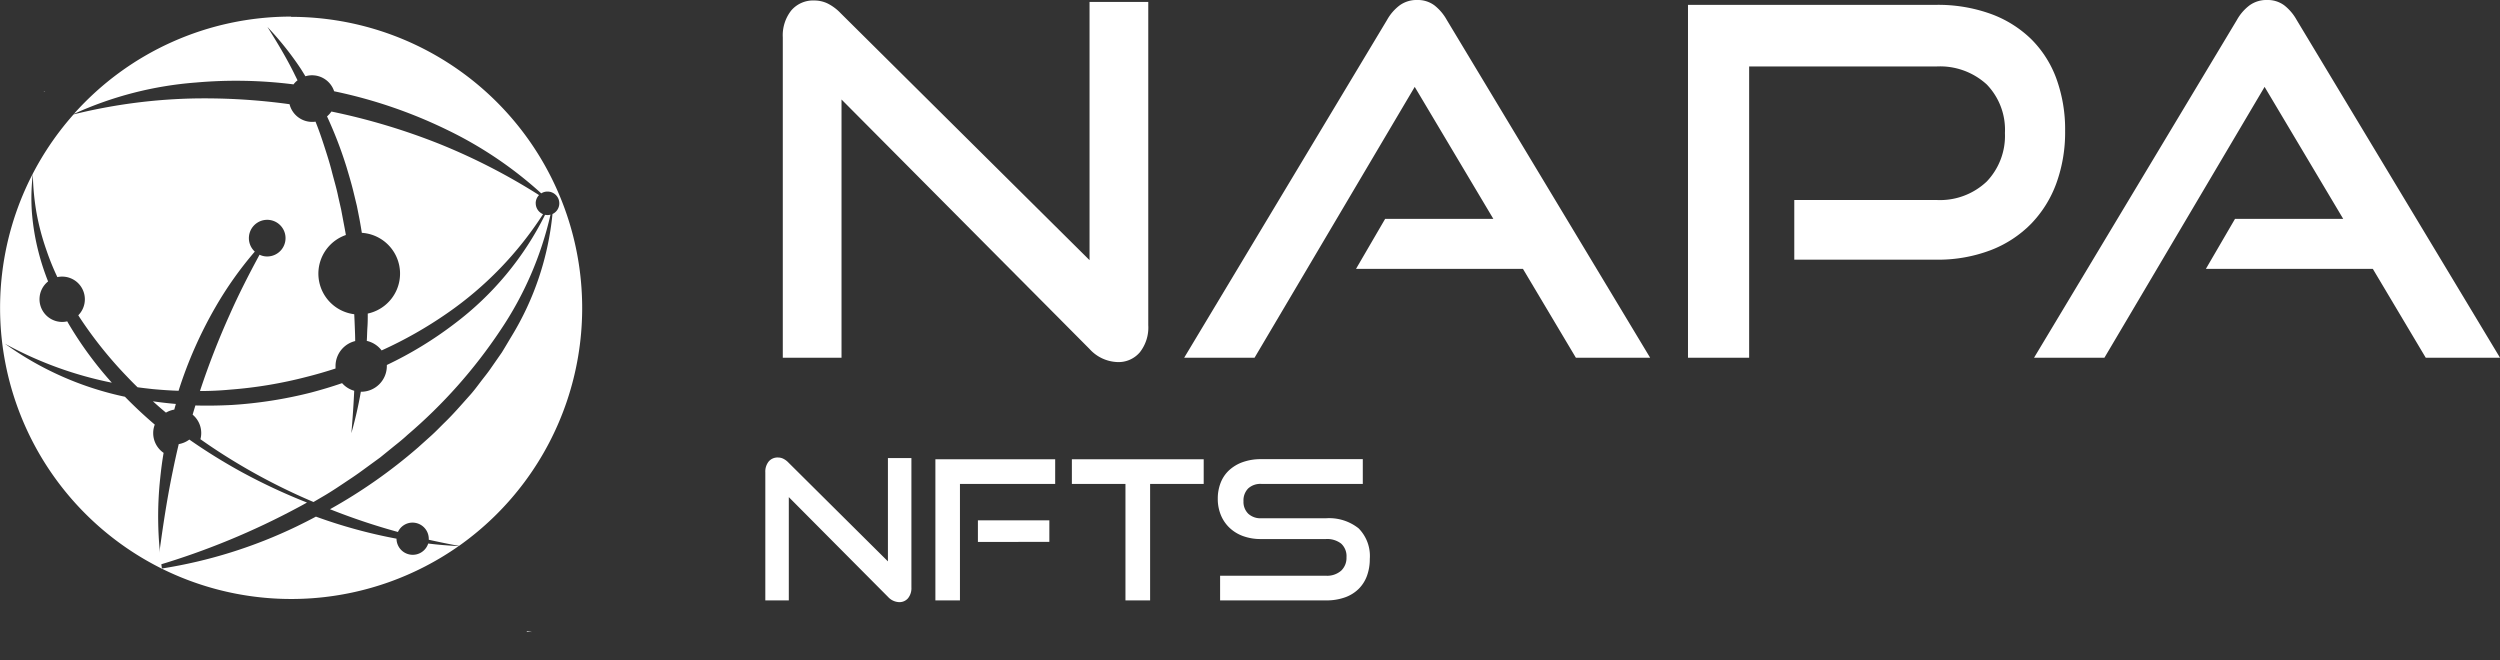 <svg xmlns="http://www.w3.org/2000/svg" width="103.016" height="27.202" viewBox="0 0 103.016 27.202"><rect x="0" y="0" width="103.016" height="27.202" fill="#333333" stroke="none"/><defs><style>.a{fill:#fff;}</style></defs><g transform="translate(-104.944 -27.26)"><path class="a" d="M3.62-10.64V0H1.2V-13.2a1.653,1.653,0,0,1,.35-1.11,1.184,1.184,0,0,1,.95-.41,1.275,1.275,0,0,1,.54.12,1.937,1.937,0,0,1,.54.4L13.84-4.02V-14.66h2.42V-1.34a1.646,1.646,0,0,1-.35,1.12,1.152,1.152,0,0,1-.91.4,1.624,1.624,0,0,1-1.16-.54ZM33.88,0,31.7-3.66H24.82l1.2-2.06h4.46l-3.24-5.44L20.64,0h-2.9L26.1-13.92a1.925,1.925,0,0,1,.52-.6,1.184,1.184,0,0,1,.72-.22,1.141,1.141,0,0,1,.71.22,1.99,1.99,0,0,1,.51.6L36.94,0Zm9-4.04V-6.5h5.84a2.8,2.8,0,0,0,2.09-.76,2.724,2.724,0,0,0,.75-2,2.682,2.682,0,0,0-.75-2A2.847,2.847,0,0,0,48.72-12h-7.7V0H38.5V-14.54H48.72a6.4,6.4,0,0,1,2.25.37,4.673,4.673,0,0,1,1.67,1.04,4.442,4.442,0,0,1,1.04,1.63,6.116,6.116,0,0,1,.36,2.16,6.138,6.138,0,0,1-.36,2.15,4.721,4.721,0,0,1-1.04,1.67,4.686,4.686,0,0,1-1.67,1.09,6.1,6.1,0,0,1-2.25.39ZM68.9,0,66.72-3.66H59.84l1.2-2.06H65.5l-3.24-5.44L55.66,0h-2.9l8.36-13.92a1.925,1.925,0,0,1,.52-.6,1.184,1.184,0,0,1,.72-.22,1.141,1.141,0,0,1,.71.22,1.99,1.99,0,0,1,.51.6L71.96,0Z" transform="translate(136 42)"/><path class="a" d="M1.448-4.256V0H.48V-5.28a.661.661,0,0,1,.14-.444A.474.474,0,0,1,1-5.888a.51.51,0,0,1,.216.048.775.775,0,0,1,.216.16l4.1,4.072V-5.864H6.5V-.536a.658.658,0,0,1-.14.448A.461.461,0,0,1,6,.072a.65.65,0,0,1-.464-.216ZM7.488,0V-5.816h4.936V-4.8H8.5V0ZM9.24-2.408V-3.3h2.944v.888ZM15.32,0V-4.8H13.112V-5.816h5.432V-4.8H16.336V0Zm3.9,0V-1.016h4.36a.879.879,0,0,0,.628-.208.724.724,0,0,0,.22-.552.7.7,0,0,0-.22-.564.939.939,0,0,0-.628-.188H20.9a2.1,2.1,0,0,1-.74-.124A1.6,1.6,0,0,1,19.6-3a1.513,1.513,0,0,1-.352-.524,1.742,1.742,0,0,1-.124-.664,1.793,1.793,0,0,1,.116-.652,1.393,1.393,0,0,1,.344-.516,1.627,1.627,0,0,1,.564-.34,2.209,2.209,0,0,1,.768-.124H25.1V-4.8H20.92a.745.745,0,0,0-.544.188.7.7,0,0,0-.192.524.679.679,0,0,0,.2.52.746.746,0,0,0,.532.184h2.664a1.947,1.947,0,0,1,1.348.416,1.62,1.62,0,0,1,.46,1.264,2,2,0,0,1-.112.68,1.467,1.467,0,0,1-.336.54,1.535,1.535,0,0,1-.564.356,2.255,2.255,0,0,1-.8.128Z" transform="translate(136 52)"/></g><g transform="translate(-108.299 -137.595)"><g transform="translate(1.944 1.944)"><path class="a" d="M387.378,877.984c-.12.069-.241.135-.364.2a30.8,30.8,0,0,1-5.787,2.388c.172-1.326.359-2.626.626-3.905.074-.366.155-.729.241-1.091a1.025,1.025,0,0,0,.437-.187,23.365,23.365,0,0,0,2.174,1.348A24.19,24.19,0,0,0,387.378,877.984Z" transform="translate(-268.374 -721.625)"/><path class="a" d="M367.325,789.658c-.022.076-.044.155-.064.233a1.029,1.029,0,0,0-.344.125c-.184-.152-.361-.307-.538-.467C366.693,789.594,367.008,789.631,367.325,789.658Z" transform="translate(-253.724 -637.362)"/><path class="a" d="M124,158.048a.669.669,0,0,1-1.306-.2,20.968,20.968,0,0,1-3.321-.909h0c-.259.14-.521.271-.785.4a19.922,19.922,0,0,1-5.554,1.737s0-.011,0-.016a.014.014,0,0,1-.009,0,14.828,14.828,0,0,1-.07-3.688c.036-.354.081-.708.142-1.06a.985.985,0,0,1-.429-.814.945.945,0,0,1,.065-.35c-.429-.365-.837-.747-1.229-1.148l0,0a13.1,13.1,0,0,1-4.949-2.188,15.44,15.44,0,0,0,4.408,1.608A15.2,15.2,0,0,1,109.186,149l-.061-.108a.9.9,0,0,1-.208.025.936.936,0,0,1-.58-1.669,9.922,9.922,0,0,1-.4-1.232,9.571,9.571,0,0,1-.266-1.595,8.254,8.254,0,0,1,.038-1.6,10.219,10.219,0,0,0,.147,1.579,10.075,10.075,0,0,0,.4,1.523,10.5,10.5,0,0,0,.462,1.146.979.979,0,0,1,.2-.02.935.935,0,0,1,.663,1.593l.054.086a16.936,16.936,0,0,0,1.954,2.441c.142.149.289.3.435.44.214.029.429.054.643.077.347.032.7.056,1.047.068,0-.011.007-.02.009-.032a17.429,17.429,0,0,1,1.514-3.422,15,15,0,0,1,1.617-2.281.755.755,0,1,1,.512.2.706.706,0,0,1-.316-.072c-.44.812-.855,1.622-1.223,2.454a32.318,32.318,0,0,0-1.232,3.163q.629,0,1.259-.059a17.859,17.859,0,0,0,3.14-.526c.4-.1.8-.217,1.187-.343,0-.032,0-.065,0-.1a1.06,1.06,0,0,1,.81-1.031c0-.192-.009-.386-.016-.578-.007-.176-.014-.352-.023-.528a1.685,1.685,0,0,1-.345-3.264c-.029-.174-.061-.345-.095-.519l-.1-.532-.12-.528c-.07-.354-.178-.7-.266-1.049s-.2-.695-.311-1.038-.226-.677-.359-1.006a.7.7,0,0,1-.138.011.961.961,0,0,1-.932-.729,25.568,25.568,0,0,0-3.81-.239,22.511,22.511,0,0,0-5.089.659A12,12,0,0,0,113,159.072a.047.047,0,0,0,.014.009.068.068,0,0,0,.023.009v0a12.006,12.006,0,0,0,12.218-.936C124.833,158.133,124.418,158.1,124,158.048Zm-5.646-21.713a11.977,11.977,0,0,0-8.956,4.011,14.815,14.815,0,0,1,5.037-1.295,18.819,18.819,0,0,1,4.015.077.825.825,0,0,1,.165-.167c-.047-.1-.1-.2-.147-.3-.325-.652-.7-1.275-1.094-1.9a12.678,12.678,0,0,1,1.381,1.733c.063.1.124.2.185.3a.909.909,0,0,1,.273-.041.96.96,0,0,1,.911.659,19.8,19.8,0,0,1,4.654,1.59,16.289,16.289,0,0,1,3.88,2.617.469.469,0,0,1,.255-.074.485.485,0,0,1,.208.925,11.909,11.909,0,0,1-1.7,5.06c-.129.214-.255.431-.386.643l-.429.616c-.138.208-.3.4-.451.6s-.3.4-.469.584c-.332.372-.659.751-1.02,1.1-.178.174-.35.356-.535.523l-.557.5a21.443,21.443,0,0,1-3.621,2.538,26.675,26.675,0,0,0,2.8.938.66.66,0,0,1,.6-.386.67.67,0,0,1,.67.67.191.191,0,0,1,0,.036c.413.092.83.178,1.247.253a12,12,0,0,0-6.923-21.8Zm10.56,8.178a.772.772,0,0,1-.1-.009,12.674,12.674,0,0,1-3.731,4.487,15.643,15.643,0,0,1-2.788,1.7.279.279,0,0,1,0,.043,1.06,1.06,0,0,1-1.06,1.06h-.011a16.841,16.841,0,0,1-.39,1.705c.05-.584.09-1.166.117-1.746a1.04,1.04,0,0,1-.5-.314c-.424.147-.855.275-1.29.39a17.722,17.722,0,0,1-3.262.51c-.5.025-.995.034-1.493.02-.038.126-.077.253-.113.379v0a.984.984,0,0,1,.354.758.923.923,0,0,1-.034.253c.623.442,1.268.85,1.931,1.232a25.39,25.39,0,0,0,2.729,1.356l.341-.2c.422-.241.821-.519,1.225-.787.2-.133.4-.277.593-.42l.589-.429.564-.458c.189-.151.377-.3.555-.467a20.878,20.878,0,0,0,3.842-4.327,14.1,14.1,0,0,0,2.057-4.753A.429.429,0,0,1,128.916,144.513Zm-.485-.485a.48.48,0,0,1,.138-.338,25.36,25.36,0,0,0-4.056-2.089,26.461,26.461,0,0,0-4.5-1.354,1.016,1.016,0,0,1-.18.2,17.03,17.03,0,0,1,.8,2.078c.106.356.214.713.3,1.076l.131.541.108.548q.051.277.095.555a1.684,1.684,0,0,1,.244,3.327c0,.185,0,.37-.013.553s-.014.384-.027.573a1.059,1.059,0,0,1,.611.393,17.025,17.025,0,0,0,2.691-1.525,14.5,14.5,0,0,0,3.961-4.09A.483.483,0,0,1,128.431,144.027Z" transform="translate(0)"/></g><g transform="translate(110.088 141.355)"><g transform="translate(0 0)"><path class="a" d="M229.2,301.425c-.006.006-.008.011-.017.02l-.056.014Z" transform="translate(-229.128 -301.425)"/></g></g><g transform="translate(114.701 164.76)"><g transform="translate(0 0)"><path class="a" d="M380.867,1071.2c0,.006,0,.014,0,.02s0,.011,0,.017,0-.011,0-.017,0-.011,0-.017A.017.017,0,0,0,380.867,1071.2Z" transform="translate(-380.856 -1071.198)"/></g></g><g transform="translate(129.989 163.603)"><g transform="translate(0 0)"><path class="a" d="M883.878,1033.186l-.237-.011a.159.159,0,0,0,.037-.025C883.745,1033.163,883.81,1033.174,883.878,1033.186Z" transform="translate(-883.641 -1033.149)"/></g></g></g></svg>